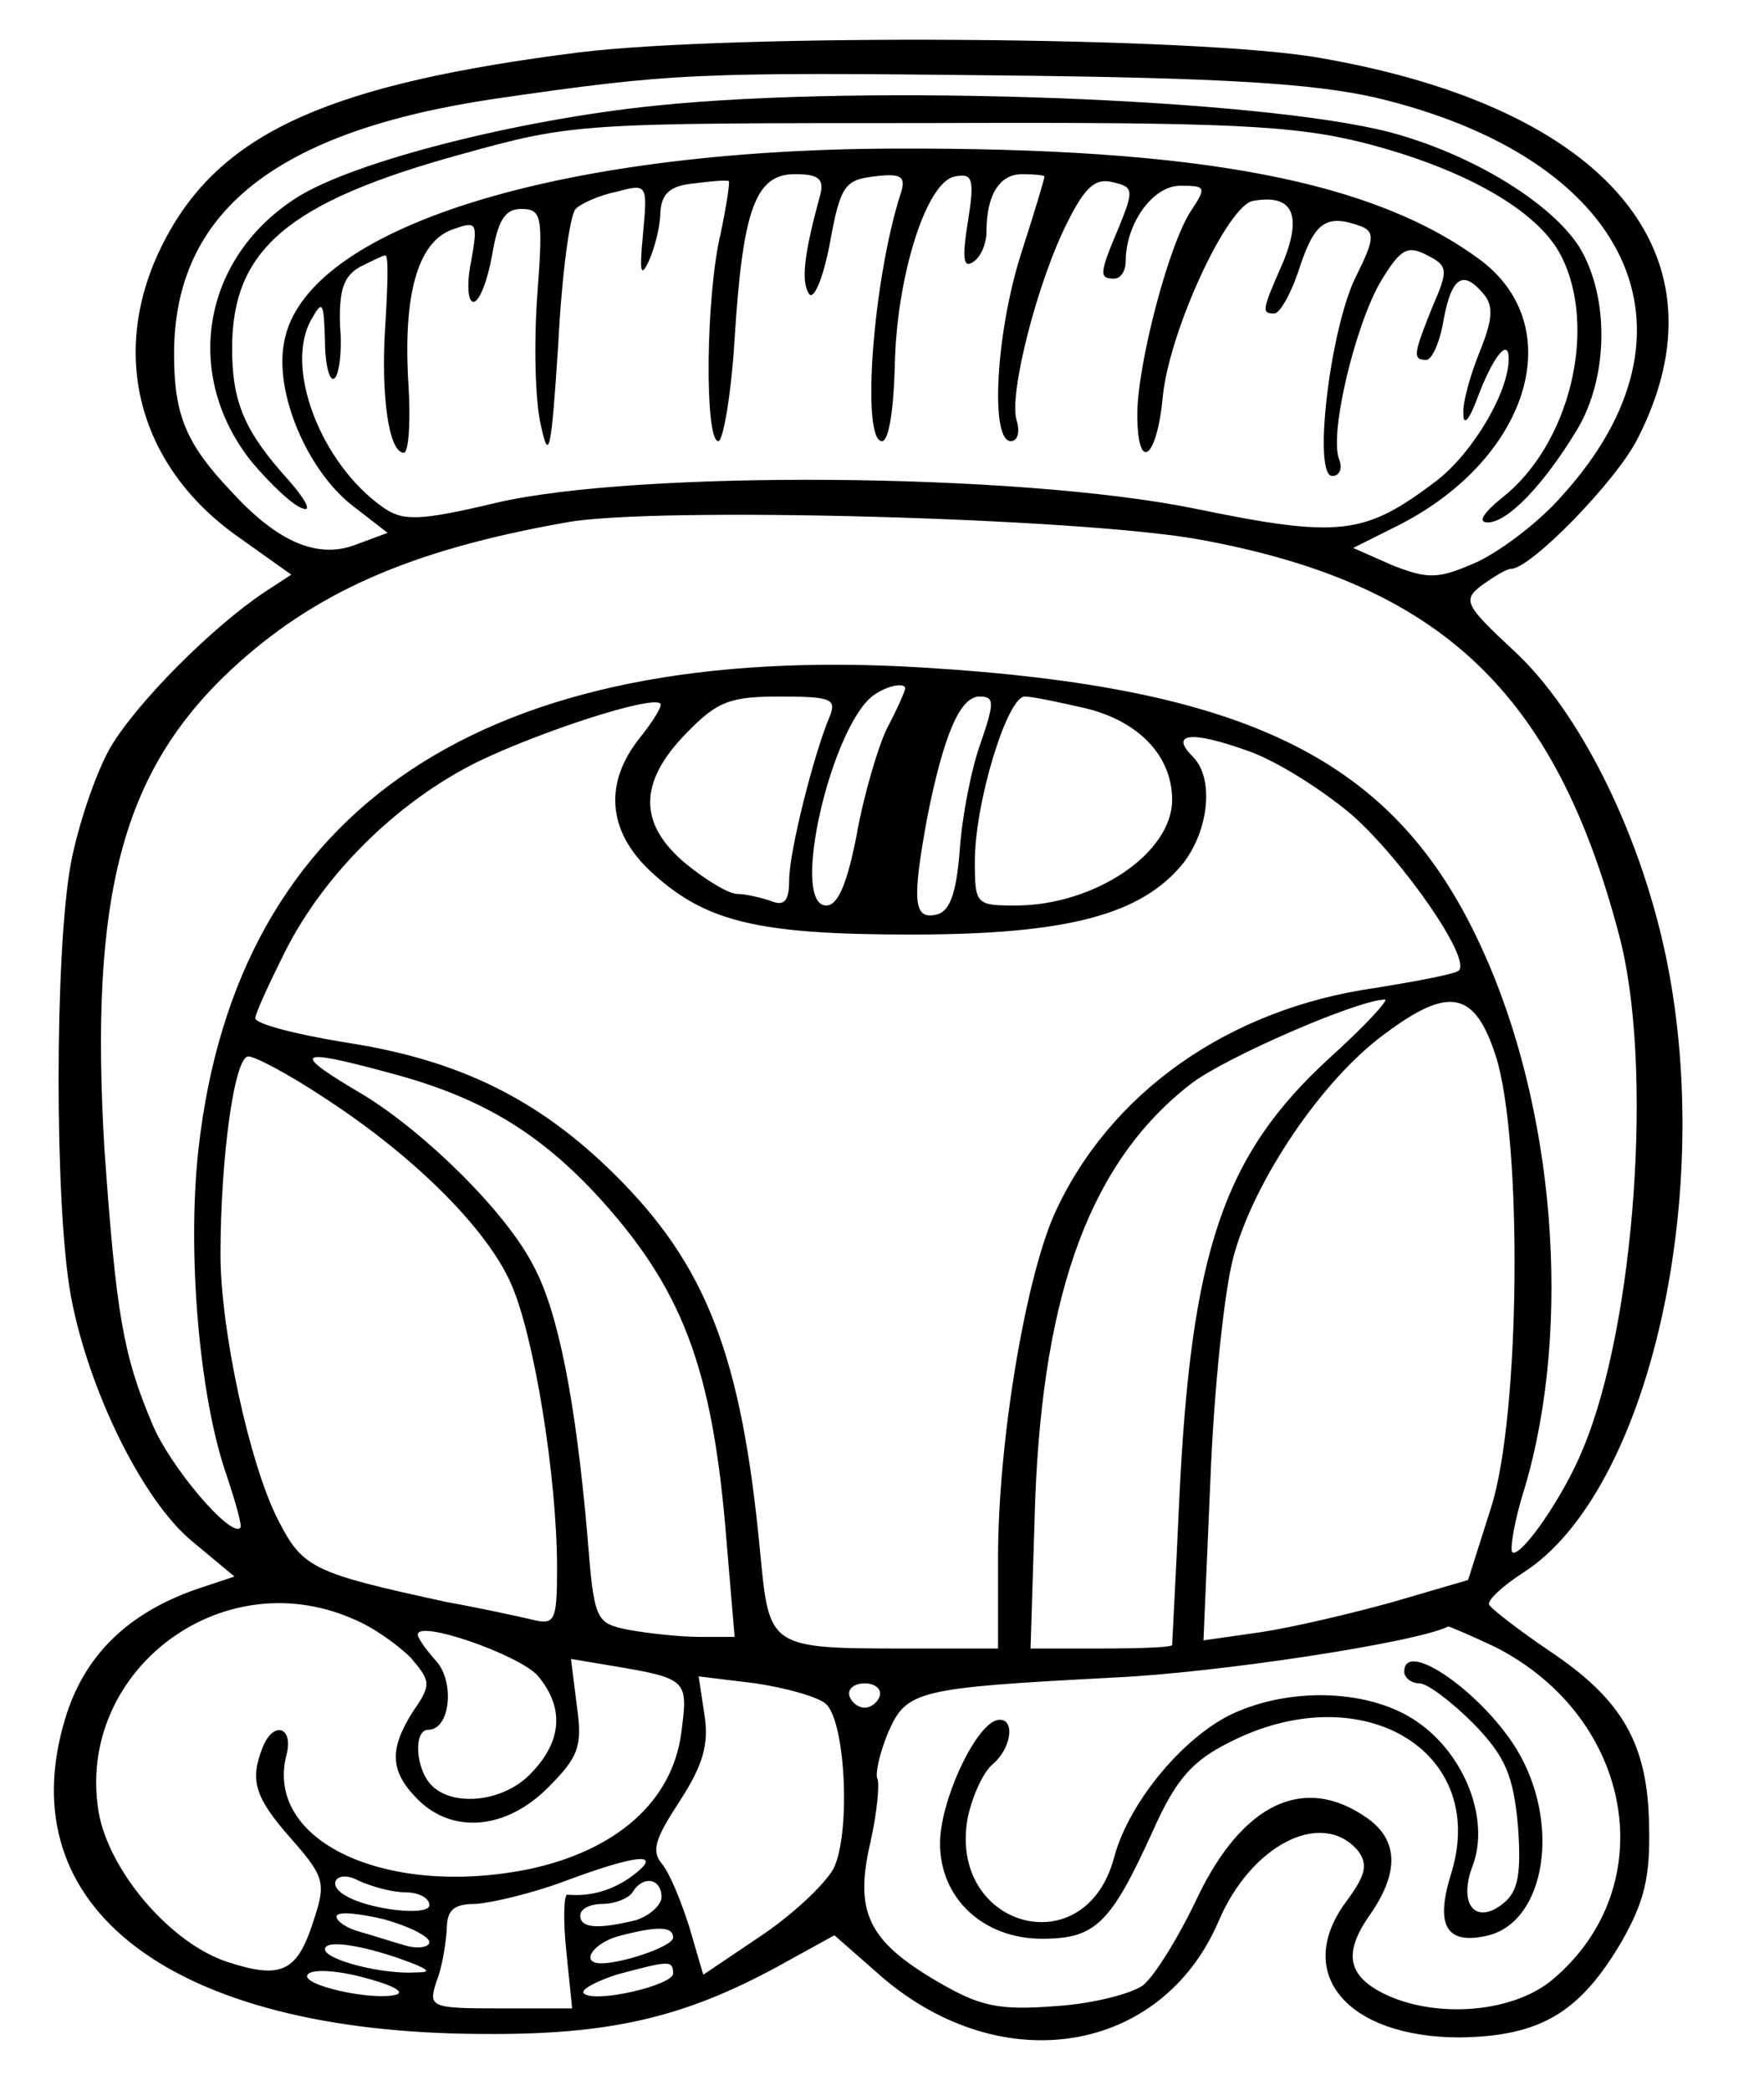 <?xml version="1.0" standalone="no"?>
<!DOCTYPE svg PUBLIC "-//W3C//DTD SVG 20010904//EN"
 "http://www.w3.org/TR/2001/REC-SVG-20010904/DTD/svg10.dtd">
<svg version="1.0" xmlns="http://www.w3.org/2000/svg"
 width="152pt" height="180pt" viewBox="0 0 152 180"
 preserveAspectRatio="xMidYMid meet">
<g transform="translate(0,180) scale(0.1,-0.1)"
fill="#000000" stroke="none">
<path d="M500 1755 c-214 -27 -307 -68 -356 -158 -52 -95 -28 -197 62 -260
l45 -32 -23 -15 c-45 -30 -110 -95 -133 -134 -13 -23 -28 -68 -34 -100 -14
-77 -14 -295 0 -372 15 -81 62 -177 105 -212 l36 -30 -33 -11 c-60 -21 -97
-58 -113 -112 -49 -163 93 -270 359 -271 110 -1 174 14 255 58 l49 27 41 -36
c104 -89 241 -66 290 48 28 66 89 97 120 61 9 -12 7 -21 -10 -44 -46 -62 1
-117 98 -117 69 1 103 21 139 82 20 35 25 56 24 100 -1 71 -23 109 -86 151
-28 19 -51 37 -52 40 -1 4 12 16 29 27 109 69 168 330 122 538 -23 104 -74
205 -129 256 -43 40 -45 44 -28 57 10 7 21 14 25 14 17 0 91 76 109 112 81
158 -25 285 -273 328 -105 19 -506 21 -638 5z m685 -39 c220 -52 290 -201 161
-343 -19 -22 -52 -47 -73 -57 -34 -15 -42 -15 -73 -3 l-34 15 40 20 c111 57
146 169 71 227 -92 69 -242 98 -507 97 -292 -1 -507 -69 -525 -166 -9 -43 19
-110 58 -141 l31 -24 -27 -10 c-33 -13 -68 2 -108 46 -39 41 -49 66 -49 118 0
122 87 192 277 220 152 22 172 23 438 20 189 -2 267 -7 320 -19z m-564 -117
c-13 -54 -14 -179 -2 -179 4 0 11 39 14 88 7 112 18 142 52 142 20 0 25 -4 22
-17 -14 -51 -17 -75 -10 -86 4 -6 12 12 18 43 9 50 13 55 38 58 24 3 28 0 23
-15 -24 -75 -34 -213 -16 -213 6 0 10 28 11 63 1 77 27 161 52 165 15 3 17 -2
11 -39 -5 -31 -4 -40 4 -35 7 4 12 16 12 26 0 32 11 50 31 50 10 0 19 -1 19
-2 0 -2 -9 -32 -20 -66 -22 -69 -27 -162 -9 -162 6 0 8 8 5 18 -7 22 18 120
44 171 15 30 24 38 39 34 18 -4 18 -7 5 -39 -17 -40 -17 -44 -4 -44 6 0 10 7
10 15 0 32 23 65 47 65 22 0 23 -1 9 -22 -19 -29 -46 -132 -46 -175 0 -51 17
-39 22 16 6 57 56 165 78 168 34 6 42 -12 26 -52 -19 -43 -19 -45 -8 -45 5 0
15 18 22 40 13 39 23 46 53 35 12 -5 11 -12 -5 -44 -22 -45 -37 -171 -20 -171
6 0 9 6 6 14 -9 22 14 117 36 154 17 28 23 31 40 22 18 -9 18 -13 4 -45 -16
-40 -17 -45 -5 -45 5 0 12 16 15 35 7 37 17 43 35 21 8 -10 7 -22 -4 -49 -8
-20 -15 -44 -14 -54 0 -10 5 -5 12 14 13 35 27 53 27 34 0 -29 -31 -81 -62
-105 -62 -47 -83 -50 -209 -24 -153 31 -480 33 -601 5 -67 -16 -81 -16 -98 -4
-54 38 -86 122 -61 163 9 16 10 13 11 -19 0 -21 4 -36 8 -33 4 2 7 23 5 45 -1
31 3 43 17 51 10 5 20 10 22 10 3 0 2 -27 0 -60 -4 -61 3 -110 16 -110 4 0 6
26 4 58 -5 78 8 123 37 134 22 8 23 7 17 -27 -4 -19 -3 -35 2 -35 5 0 12 18
16 40 5 30 11 40 25 40 18 0 19 -6 14 -74 -3 -40 -2 -91 3 -112 7 -33 9 -23
15 69 3 60 10 112 15 117 5 5 21 12 36 15 26 7 26 6 22 -37 -3 -32 -2 -38 5
-23 5 11 10 30 10 42 1 16 8 23 29 25 15 2 28 3 30 2 1 -1 -2 -21 -7 -45z
m414 -264 c206 -38 305 -131 360 -340 30 -111 14 -336 -31 -443 -16 -40 -54
-95 -61 -89 -2 3 2 28 11 56 41 139 26 328 -38 466 -74 161 -200 223 -481 240
-377 23 -591 -120 -624 -415 -10 -90 1 -214 24 -280 8 -24 14 -45 12 -46 -8
-9 -61 53 -76 90 -25 59 -31 95 -41 236 -13 218 15 325 109 413 71 66 153 103
289 127 76 14 445 4 547 -15z m-255 -128 c0 -2 -7 -18 -16 -35 -8 -17 -20 -58
-26 -92 -8 -41 -16 -60 -26 -60 -32 0 5 158 42 182 12 8 26 10 26 5z m-229
-43 c-31 -39 -27 -80 9 -114 47 -44 92 -55 225 -55 135 0 199 17 235 62 22 29
26 73 8 91 -20 20 -3 23 45 6 25 -8 66 -34 92 -56 44 -39 103 -124 92 -134 -3
-3 -35 -9 -72 -15 -127 -18 -230 -91 -277 -196 -25 -58 -48 -196 -48 -295 l0
-78 -77 0 c-121 0 -120 0 -128 83 -16 169 -46 247 -126 326 -65 64 -133 98
-231 113 -43 7 -78 16 -78 21 0 4 12 30 26 58 34 67 97 129 166 163 54 26 149
57 157 50 2 -2 -6 -15 -18 -30z m164 19 c-14 -33 -35 -117 -35 -141 0 -18 -4
-23 -16 -18 -9 3 -22 6 -29 6 -7 0 -27 12 -44 26 -41 34 -41 70 0 112 27 28
38 32 81 32 44 0 49 -2 43 -17z m130 -23 c-8 -22 -16 -63 -18 -92 -3 -39 -9
-54 -21 -56 -19 -4 -20 13 -7 84 14 70 28 104 45 104 13 0 13 -5 1 -40z m90
30 c46 -11 75 -41 75 -79 0 -46 -67 -91 -135 -91 -34 0 -35 1 -35 38 0 51 28
142 43 142 7 0 30 -5 52 -10z m211 -301 c-92 -84 -120 -167 -130 -384 -3 -66
-6 -121 -6 -122 0 -2 -28 -3 -61 -3 l-61 0 4 128 c7 182 49 293 135 359 29 22
141 71 166 72 5 1 -16 -22 -47 -50z m143 1 c23 -73 21 -309 -4 -388 l-20 -63
-65 -19 c-36 -10 -87 -22 -114 -26 l-49 -7 6 139 c3 77 12 163 20 192 18 66
77 153 131 192 55 41 77 36 95 -20z m-1009 -36 c77 -50 139 -112 160 -159 20
-44 40 -167 40 -246 0 -46 -2 -49 -22 -44 -13 3 -45 10 -73 15 -115 25 -124
29 -145 70 -25 48 -50 165 -50 229 0 84 12 171 24 171 6 0 36 -16 66 -36z m55
22 c76 -20 126 -49 177 -103 76 -82 102 -150 114 -300 l7 -83 -30 0 c-17 0
-44 3 -61 6 -29 6 -30 7 -36 83 -10 114 -25 191 -46 230 -23 46 -93 115 -147
148 -63 37 -59 41 22 19z m-32 -470 c18 -7 40 -23 51 -34 17 -20 18 -23 2 -46
-21 -33 -20 -52 4 -76 30 -30 76 -26 112 10 27 27 30 36 25 71 l-5 40 36 -6
c65 -11 65 -12 59 -58 -8 -59 -56 -101 -131 -117 -123 -25 -229 24 -209 99 6
24 -12 29 -21 5 -11 -28 -6 -43 25 -78 29 -33 30 -38 19 -71 -14 -44 -28 -50
-74 -35 -49 16 -102 78 -111 129 -20 120 104 216 218 167z m160 -49 c23 -27
22 -56 -5 -84 -23 -25 -67 -30 -86 -11 -14 14 -16 48 -3 48 19 0 23 41 7 59
-9 10 -16 20 -16 23 0 13 86 -17 103 -35z m826 24 c119 -61 144 -206 49 -286
-33 -28 -97 -34 -142 -14 -35 16 -39 36 -16 69 26 37 25 65 -2 84 -54 38 -107
13 -146 -68 -16 -34 -37 -68 -47 -76 -9 -7 -43 -16 -75 -18 -50 -4 -66 0 -102
21 -60 35 -72 60 -58 120 6 27 8 51 6 55 -2 4 2 22 9 39 16 37 24 39 195 48
88 4 260 30 288 44 1 0 20 -8 41 -18z m-577 -49 c17 -17 21 -113 6 -142 -8
-14 -36 -40 -63 -58 l-49 -33 -12 41 c-7 22 -17 47 -24 55 -9 11 -5 22 16 54
20 31 25 49 21 74 l-5 33 49 -6 c27 -4 55 -12 61 -18z m46 7 c-2 -6 -8 -10
-13 -10 -5 0 -11 4 -13 10 -2 6 4 11 13 11 9 0 15 -5 13 -11z m-212 -154 c-17
-13 -37 -19 -57 -17 -3 1 -4 -21 -1 -49 l5 -49 -62 0 c-60 0 -62 1 -55 23 5
12 8 32 9 45 0 17 6 22 25 22 14 1 48 9 75 19 64 24 87 26 61 6z m-197 -15
c12 0 21 -5 21 -11 0 -10 -52 -4 -72 8 -18 10 -7 23 11 13 11 -5 29 -10 40
-10z m221 -4 c0 -7 -10 -16 -22 -20 -33 -8 -48 -7 -48 4 0 6 9 10 19 10 11 0
23 5 26 10 9 15 25 12 25 -4z m-200 -39 c0 -4 -9 -6 -20 -3 -11 3 -29 9 -40
12 -11 3 -20 9 -20 13 0 5 18 3 40 -2 22 -6 40 -15 40 -20z m210 4 c0 -8 -49
-24 -65 -22 -14 2 -3 17 17 23 34 9 48 9 48 -1z m-225 -22 c15 -6 16 -8 4 -8
-30 -2 -79 11 -79 20 0 9 36 3 75 -12z m-13 -27 c-20 -6 -83 8 -77 17 3 5 24
4 47 -2 23 -6 37 -12 30 -15z m238 18 c0 -10 -68 -26 -77 -17 -3 3 10 10 28
16 45 12 49 13 49 1z"/>
<path d="M565 1709 c-118 -12 -260 -48 -309 -79 -82 -52 -99 -153 -39 -228 16
-19 36 -38 44 -40 8 -3 2 8 -12 24 -38 42 -49 67 -49 114 0 85 48 126 197 167
97 27 102 27 403 27 259 1 315 -2 375 -17 86 -22 150 -58 170 -97 32 -62 8
-163 -51 -209 -16 -13 -21 -21 -12 -21 17 0 48 32 77 80 27 45 28 114 2 157
-24 38 -92 80 -163 99 -111 29 -449 42 -633 23z"/>
<path d="M1210 360 c0 -5 6 -10 13 -10 7 0 28 -16 47 -35 27 -28 34 -44 38
-88 3 -41 0 -56 -12 -66 -24 -20 -40 -2 -27 32 15 40 -7 96 -48 124 -39 27
-104 30 -154 9 -44 -18 -94 -77 -107 -126 -25 -94 -144 -60 -126 35 4 18 13
38 21 45 18 15 20 43 3 38 -19 -7 -48 -70 -48 -106 0 -47 37 -82 88 -82 46 0
59 13 95 92 20 45 34 61 66 77 113 58 223 -6 192 -111 -15 -47 -5 -64 32 -55
49 13 62 97 24 160 -30 49 -97 96 -97 67z"/>
</g>
</svg>
